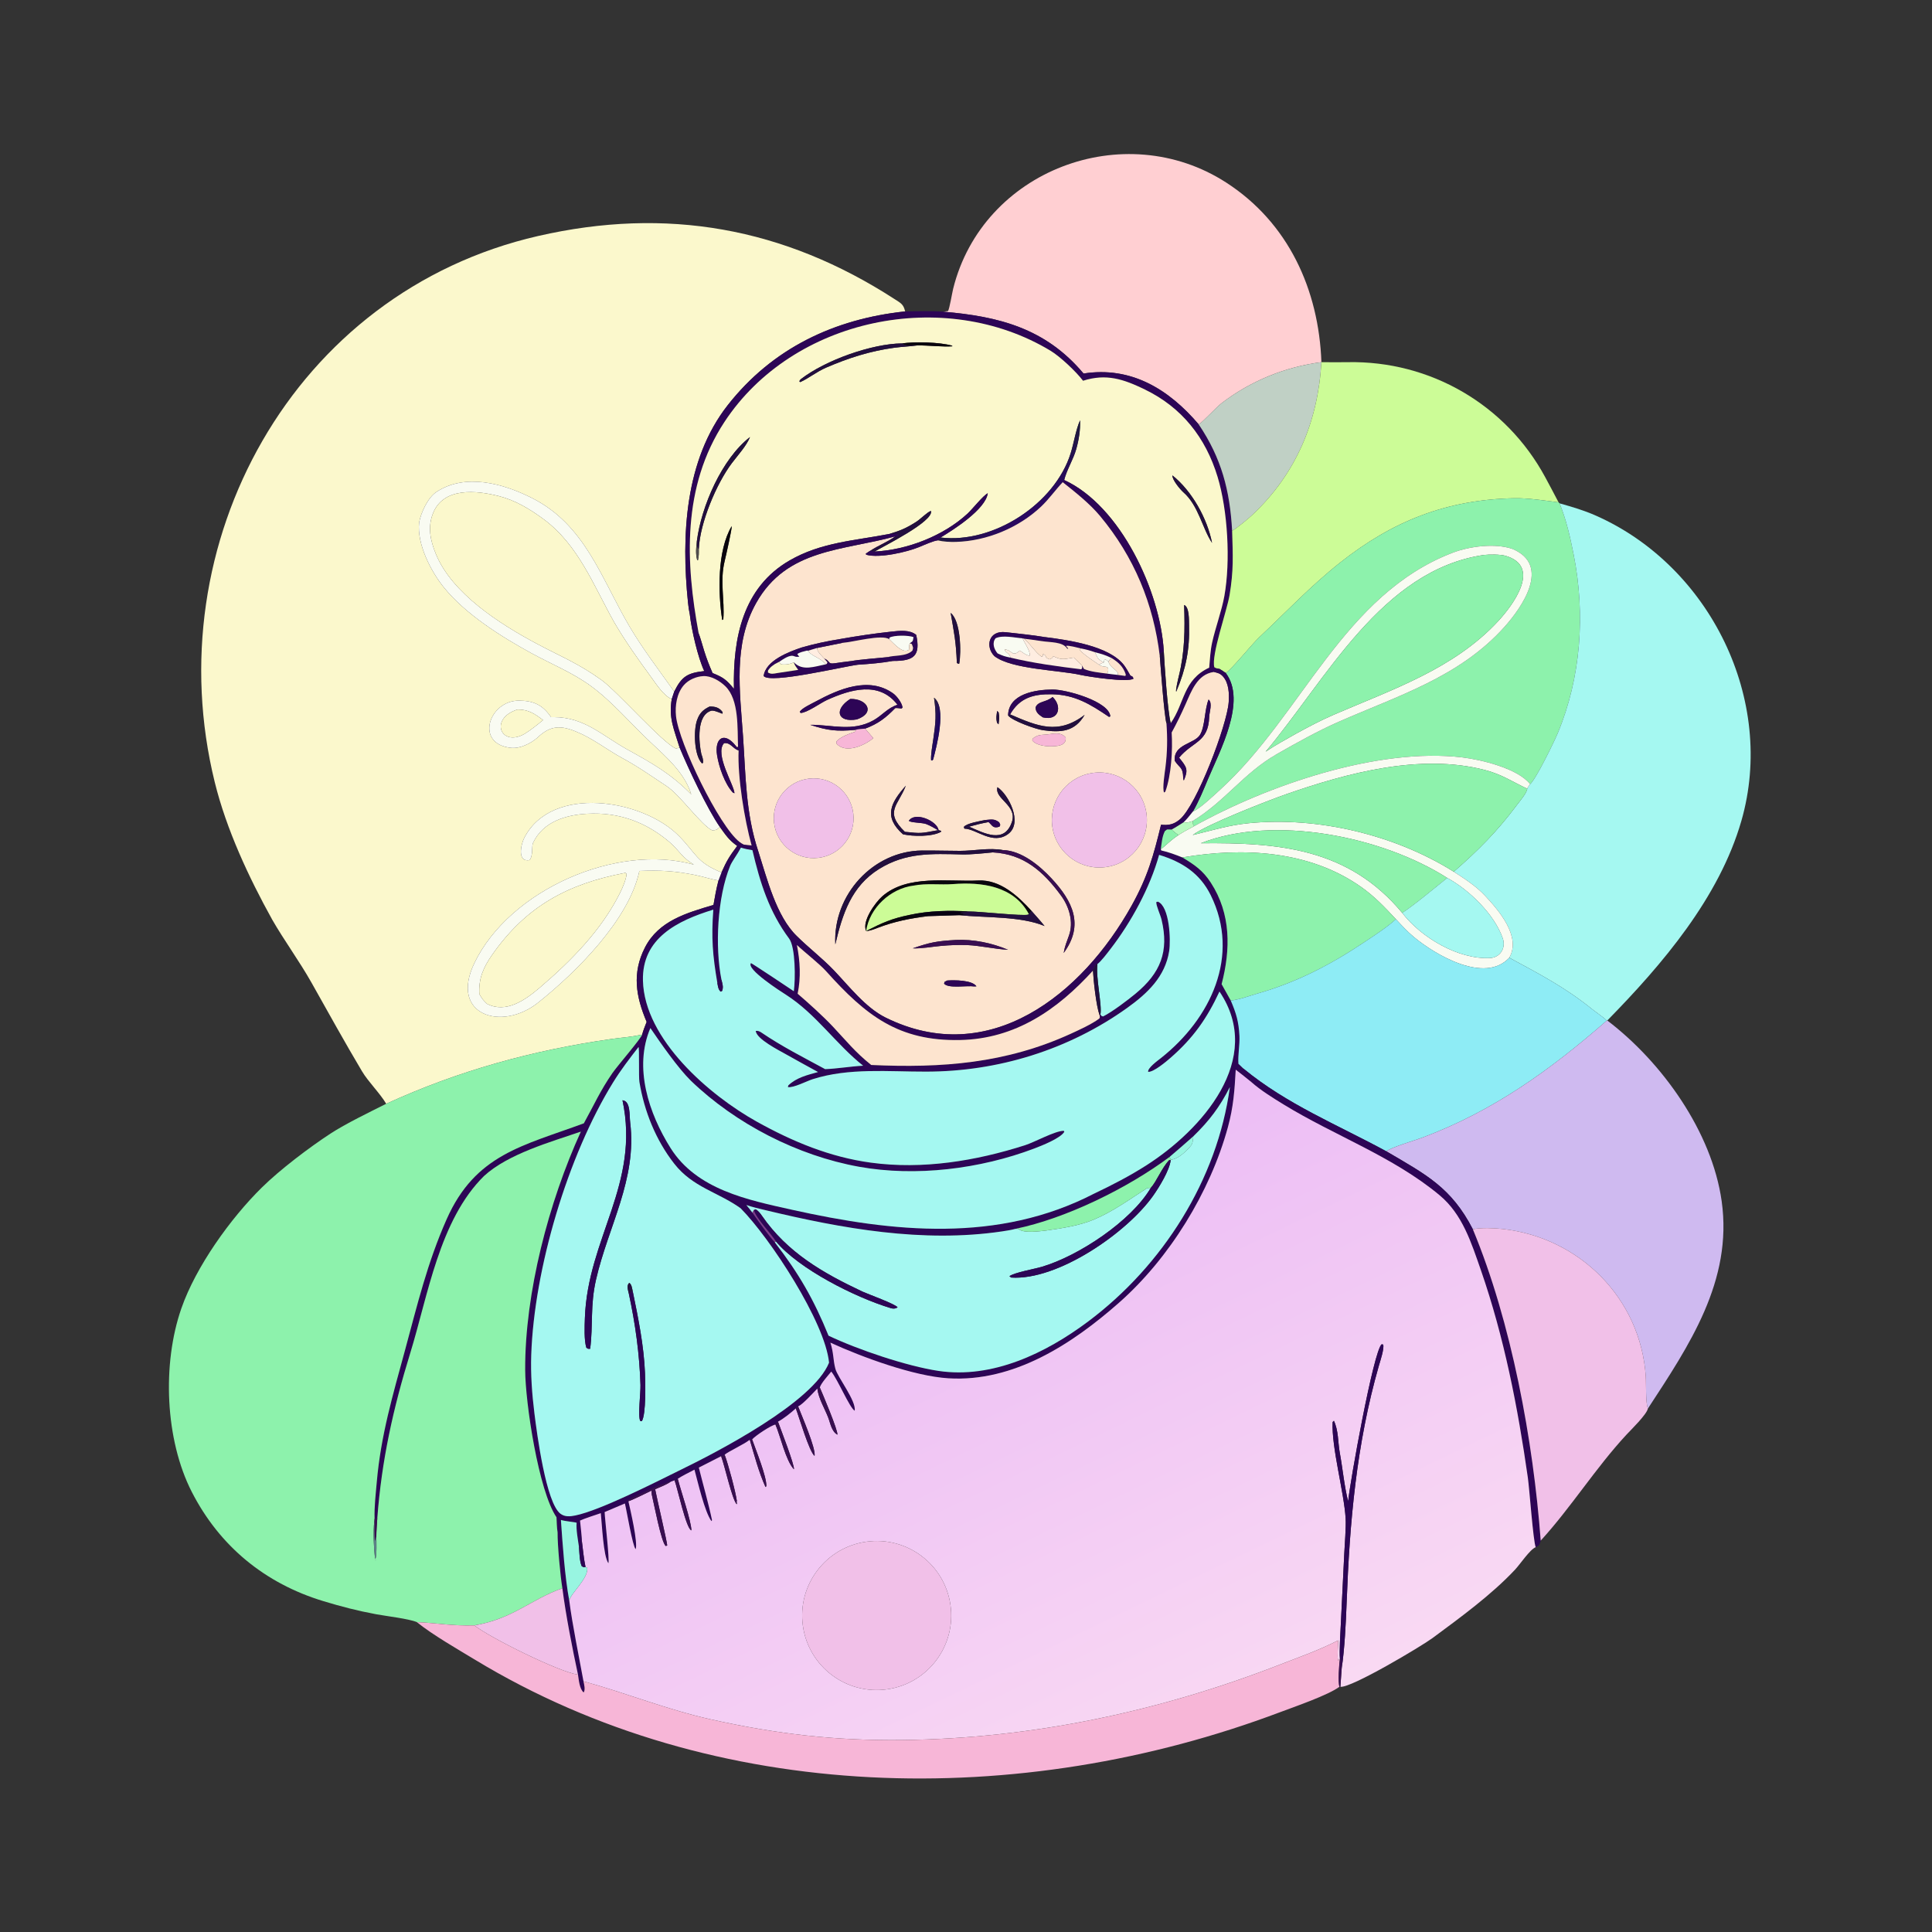 <svg width="1024" height="1024" viewBox="0 0 1024 1024" fill="none" xmlns="http://www.w3.org/2000/svg">
<rect x="0" y="0" width="1024" height="1024" fill="#333333" stroke="none"/>
<path d="M499.871 165.207L502.481 164.846C503.305 163.469 504.6 155.452 505.189 153.074C520.742 90.27 595.842 61.867 649.898 96.752C682.867 118.029 698.974 153.509 700.376 191.95C681.284 194.433 663.016 201.827 647.634 213.572C644.295 216.122 638.064 223.198 635.348 224.952C619.405 206.205 599.401 194.05 574.295 197.977L574.083 197.722C554.146 174.131 529.618 167.685 499.871 165.207Z" fill="#FFCFD2"/>
<path d="M479.731 165.057C442.179 169.042 409.401 184.56 385.732 214.719C362.963 243.73 361.035 283.97 364.648 319.308C364.854 321.319 365.193 323.823 365.62 325.766C366.503 333.73 369.891 348.553 373.268 355.682C364.531 356.677 361.406 358.356 357.355 366.546C349.306 355.235 340.552 343.8 333.533 331.853C318.589 306.415 310.149 278.087 281.748 263.85C266.819 256.366 246.673 250.588 231.311 260.738C226.792 263.724 223.104 271.622 222.15 276.941C220.894 288.235 228.332 302.766 235.24 311.321C246.805 325.643 265.944 337.647 282.027 346.402C292.315 352.003 303.562 356.576 313.108 363.544C324.451 371.824 334.313 383.547 344.597 393.196C353.094 401.169 362.881 409.661 366.379 421.022C355.209 409.822 345.998 404.742 332.241 397.109C319.266 389.909 309.719 380.129 293.623 380.1L292.069 380.108L291.665 379.535C287.322 373.484 282.622 371.407 275.129 371.348C259.18 371.221 251.449 394.316 270.816 396.373C275.651 396.886 281.288 394.086 284.887 390.941C291.609 384.497 297.199 384.305 305.555 387.855C314.187 391.337 321.83 397.476 329.914 401.845C338.38 406.421 345.555 411.549 353.375 416.707C360.536 421.429 371.496 437.203 377.468 440.113C379.387 440.092 380.131 439.701 381.543 438.301C384.759 442.721 386.235 445.167 390.733 448.361C386.594 453.908 385.205 456.128 382.405 462.413C368.922 456.942 369.201 452.516 359.691 442.923C340.662 423.727 292.367 415.649 277.839 444.148C276.111 447.538 273.996 457.031 280.625 455.885C282.698 453.584 281.678 448.579 282.505 446.798C287.821 435.353 300.168 431.891 311.306 431.296C327.99 430.403 342.322 435.67 354.843 446.309C359.928 450.63 361.302 454.401 367.757 458.285C326.94 446.796 270.194 471.578 251.459 510.385C238.09 538.076 265.921 546.818 285.179 531.43C305.565 515.169 333.443 487.387 338.885 461.62C349.736 461.189 357.239 461.563 368.028 463.682C371.76 464.415 377.671 466.189 380.801 466.689C379.624 471.27 378.952 475.006 378.155 479.633C363.961 483.856 349.118 487.999 341.854 502.163C334.872 515.777 337.053 528.217 342.733 541.63C341.843 543.92 340.987 545.972 340.344 548.351L339.589 548.514C334.385 549.613 329.014 549.977 323.738 550.734C282.21 556.696 242.981 567.475 204.7 585.025C201.368 579.387 195.198 573.398 191.878 567.819C182.676 552.354 173.881 536.427 165.058 520.748C158.804 509.634 150.49 498.266 144.294 487.459C131.83 465.018 119.993 439.602 113.842 414.655C82.617 288.017 155.443 154.83 285.174 125.094C353.167 109.509 415.481 120.5 474.313 158.636C477.391 160.63 478.901 161.261 479.731 165.057Z" fill="#FBF8CC"/>
<path d="M365.622 325.767C365.195 323.824 364.856 321.32 364.65 319.309C361.037 283.971 362.965 243.731 385.734 214.72C409.403 184.561 442.181 169.043 479.733 165.058C486.098 164.922 493.524 164.7 499.872 165.205C529.619 167.683 554.147 174.129 574.084 197.72L574.296 197.975C599.402 194.048 619.406 206.203 635.349 224.95C647.396 242.796 651.867 259.933 653.053 281.314C653.449 294.579 653.891 302.223 651.685 315.446C650.312 323.676 641.869 347.328 643.611 353.65C644.819 354.31 644.814 354.24 646.199 354.437C644.955 355.41 644.713 355.87 643.283 356.169C634.557 357.405 631.47 366.325 628.305 373.413C625.976 378.626 623.757 383.254 621.004 388.251C621.612 397.335 620.808 410.991 617.643 419.581L617 420.063C615.924 418.254 617.394 409.207 617.706 406.726C618.703 398.793 618.836 391.395 618.238 383.376L618.567 382.914L619.147 383.433L620.51 383.275C627.929 372.732 626.979 360.359 640.897 353.879C641.325 349.336 641.487 344.961 642.473 340.5C644.201 332.683 647.561 323.643 648.952 315.864C652.26 297.353 650.733 270.507 645.359 252.782C639.024 231.89 626.406 215.956 606.801 206.444C595.488 200.956 586.387 197.871 574.035 201.81C570.367 196.973 561.918 188.987 556.788 185.893C500.567 151.979 420.264 168.425 383.96 223.664C361.417 257.964 363.361 298.264 370.327 335.766C367.914 333.088 367.824 326.184 366.505 322.428L365.622 325.767Z" fill="#2D0556"/>
<path d="M564.045 254.421C565.397 248.993 568.876 243.554 570.423 238.061C571.858 232.966 572.627 228.05 572.462 222.74C570.17 227.918 569.239 234.585 567.479 240.238C559.154 266.976 526.589 288.299 498.521 284.891C505.385 280.777 522.425 269.933 523.537 261.43C521.048 262.677 515.378 269.857 512.808 272.236C500.118 283.984 480.704 291.526 463.59 292.312C467.635 289.85 495.051 276.335 493.427 270.803C491.546 271.345 487.963 275.082 485.688 276.535C480.378 279.929 477.306 281.21 471.331 283.014C453.002 286.548 435.206 287.405 418.523 297.036C393.64 311.401 388.407 338.289 389.004 365.089C385.098 360.403 383.567 359.091 377.688 356.745C375.849 352.554 374.551 349.2 373.186 344.852C372.686 343.258 370.826 336.726 370.326 335.764C363.36 298.262 361.416 257.962 383.959 223.662C420.263 168.423 500.566 151.977 556.787 185.891C561.917 188.985 570.366 196.971 574.034 201.808C586.386 197.869 595.487 200.954 606.8 206.442C626.405 215.954 639.023 231.888 645.358 252.78C650.732 270.505 652.259 297.351 648.951 315.862C647.56 323.641 644.2 332.681 642.472 340.498C641.486 344.959 641.324 349.334 640.896 353.877C626.978 360.357 627.928 372.73 620.509 383.273C618.796 376.814 617.21 352.044 616.834 345.157C615.033 313.641 593.979 268.116 564.045 254.421ZM478.076 182.006C462.228 182.162 437.559 190.809 424.421 200.996C424.111 201.236 423.862 201.712 423.656 202.067L424.112 202.541C428.43 200.621 432.983 196.944 437.791 194.874C449.689 189.751 461.151 186.045 474.071 184.304C478.083 183.764 482.588 183.598 486.259 183.068C491.697 182.998 500.251 183.967 504.826 183.531L504.525 183.173C497.881 181.317 484.872 181.014 478.076 182.006ZM369.351 286.81C368.924 290.412 368.611 293.321 369.508 296.85L369.928 296.966C370.462 294.374 370.403 293.609 370.389 290.907C370.976 277.227 379.679 256.396 387.886 245.491C390.974 241.388 395.711 236.242 397.517 231.637C382.655 243.149 371.726 268.228 369.351 286.81ZM621.415 251.973C621.228 254.291 625.539 259.432 627.187 260.88C635.315 268.022 637.118 279.773 642.411 287.745C639.86 274.747 631.762 260.239 621.415 251.973ZM387.817 278.855C380.115 291.772 380.55 314.213 382.792 328.611L383.372 328.256C384.186 318.008 381.423 308.143 384.107 297.277C384.751 294.67 388.047 280.07 387.817 278.855ZM627.615 320.654C628.067 333.781 627.983 345.507 624.792 358.394C624.53 359.451 622.98 365.984 623.4 366.622L623.55 366.294C628.519 354.544 630.599 344.289 630.222 331.481C630.143 328.8 630.443 321.747 627.615 320.654Z" fill="#FBF8CC"/>
<path d="M478.076 182.009C484.872 181.017 497.881 181.32 504.525 183.176L504.826 183.534C500.251 183.97 491.697 183.001 486.259 183.071C483.051 182.712 480.819 183.915 478.076 182.009Z" fill="#0A060D"/>
<path d="M486.259 183.07C482.588 183.6 478.083 183.766 474.071 184.306C461.151 186.047 449.689 189.753 437.791 194.876C432.983 196.946 428.43 200.623 424.112 202.543L423.656 202.069C423.862 201.714 424.111 201.238 424.421 200.998C437.559 190.811 462.228 182.164 478.076 182.008C480.819 183.914 483.051 182.711 486.259 183.07Z" fill="#230F3E"/>
<path d="M635.348 224.951C638.064 223.197 644.295 216.121 647.634 213.571C663.016 201.826 681.284 194.432 700.376 191.949C698.551 223.324 687.01 251.098 663.689 272.993C661.84 274.729 655.186 280.287 653.052 281.315C651.866 259.934 647.395 242.797 635.348 224.951Z" fill="#C0D0C5"/>
<path d="M700.377 191.948C705 192.004 709.746 192.043 714.358 191.955C758.056 191.117 798.224 214.474 819.002 252.925C821.393 257.351 823.745 261.776 826.067 266.247C818.839 265.322 809.778 263.924 802.588 264.07C766.878 264.793 738.152 276.104 710.3 298.183C694.387 310.798 682.134 323.953 667.467 337.734C663.335 341.617 652.35 355.323 649.662 356.678C648.616 355.881 647.33 355.141 646.199 354.437C644.814 354.24 644.819 354.31 643.611 353.65C641.869 347.328 650.312 323.676 651.685 315.446C653.891 302.223 653.449 294.579 653.053 281.314C655.187 280.286 661.841 274.728 663.69 272.992C687.011 251.097 698.552 223.323 700.377 191.948Z" fill="#CCFC97"/>
<path d="M572.462 222.742C572.627 228.052 571.858 232.968 570.423 238.063C568.876 243.556 565.397 248.995 564.045 254.423L563.258 255.578C559.319 259.738 555.981 264.563 551.772 268.535C539.851 279.782 523.048 286.742 506.662 287.222C503.621 287.312 499.947 287.127 497.025 286.405L498.521 284.893C526.589 288.301 559.154 266.978 567.479 240.24C569.239 234.587 570.17 227.92 572.462 222.742Z" fill="url(#paint0_linear_2243_34391)"/>
<path d="M369.352 286.814C371.727 268.232 382.656 243.153 397.518 231.641C395.712 236.246 390.975 241.392 387.887 245.495C379.68 256.4 370.977 277.231 370.39 290.911L370.045 290.847C369.184 289.859 369.449 288.488 369.352 286.814Z" fill="#230F3E"/>
<path d="M642.41 287.749C637.117 279.777 635.314 268.026 627.186 260.884C625.538 259.436 621.227 254.295 621.414 251.977C631.761 260.243 639.859 274.751 642.41 287.749Z" fill="#230F3E"/>
<path d="M564.045 254.422C593.979 268.117 615.033 313.642 616.834 345.158C614.869 346.638 615.117 345.978 614.727 347.871C611.419 320.118 601.104 295.12 582.999 273.428C577.565 266.918 569.932 260.861 563.258 255.577L564.045 254.422Z" fill="#2D0556"/>
<path d="M366.381 421.021C362.883 409.66 353.095 401.168 344.598 393.195C334.314 383.546 324.453 371.823 313.11 363.543C303.564 356.575 292.317 352.002 282.029 346.401C265.946 337.646 246.806 325.642 235.241 311.32C228.333 302.765 220.896 288.234 222.152 276.94C223.106 271.621 226.793 263.723 231.312 260.737C246.674 250.587 266.82 256.365 281.749 263.849C310.15 278.086 318.59 306.414 333.534 331.852C340.553 343.799 349.307 355.234 357.356 366.545L356.035 370.525C351.766 368.833 347.751 362.491 345.059 358.81C338.173 349.393 331.368 339.82 325.491 329.733C314.642 310.418 306.614 288.902 288.206 275.236C280.885 269.8 273.048 265.112 264.326 262.91C252.521 259.929 235.217 258.112 229.588 271.842C226.555 279.24 228.068 286.358 230.971 293.501C239.513 314.599 265.124 330.868 284.588 341.225C297.317 347.999 306.783 351.726 318.865 360.475C327.365 366.63 351.131 393.774 358.223 396.717C359.194 396.522 359.279 396.552 360.188 396.184C364.8 407.324 374.976 428.902 381.545 438.3C380.133 439.7 379.388 440.091 377.469 440.112C371.497 437.202 360.538 421.428 353.377 416.706C345.557 411.548 338.382 406.42 329.916 401.844C321.832 397.475 314.188 391.336 305.556 387.854C297.2 384.304 291.611 384.496 284.889 390.94C281.29 394.085 275.652 396.885 270.817 396.372C251.45 394.315 259.182 371.22 275.131 371.347C282.624 371.406 287.323 373.483 291.666 379.534L292.071 380.107L293.624 380.099C309.72 380.128 319.267 389.908 332.243 397.108C346 404.741 355.211 409.821 366.381 421.021ZM274.319 376.048C259.089 380.859 265.448 396.198 278.053 388.958C281.863 386.538 284.305 384.524 287.831 381.645C283.384 378.294 280.127 376.041 274.319 376.048Z" fill="#F9FBF2"/>
<path d="M497.025 286.405C499.947 287.127 503.621 287.312 506.662 287.222C523.048 286.742 539.851 279.782 551.772 268.535C555.981 264.563 559.319 259.738 563.258 255.578C569.932 260.862 577.565 266.919 582.999 273.429C601.104 295.121 611.419 320.119 614.727 347.872C615.178 353.604 617.028 378.937 618.237 383.376C618.835 391.395 618.702 398.793 617.705 406.726C617.393 409.207 615.923 418.254 616.999 420.063L617.642 419.581C620.807 410.991 621.611 397.335 621.003 388.251C623.756 383.254 625.975 378.626 628.304 373.413C631.469 366.325 634.556 357.405 643.282 356.169C645.297 356.539 646.759 356.927 648.17 358.491C651.357 362.023 651.567 367.753 651.226 372.267C650.316 384.327 634.266 426.875 625.285 434.348C622.094 437.003 619.42 437.515 615.377 437.117C611.423 453.347 608.342 464.653 599.763 480.042C573.618 526.948 524.413 566.561 469.38 539.335C458.667 534.036 449.961 522.634 441.859 514.172C435.893 507.941 428.515 502.277 422.351 496.156C411.372 485.573 406.521 465.564 401.92 451.259C395.166 430.951 395.266 411.07 393.811 390.117C392.168 366.462 388.489 341.533 400.769 319.621C416.989 290.679 446.893 291.926 474.417 284.311C471.14 286.951 465.372 289.179 461.44 291.815C460.819 292.09 459.491 293.056 458.862 293.482L459.135 294.027C466.069 295.981 480.668 292.646 487.315 289.887C489.87 288.826 494.716 286.643 497.025 286.405ZM485.617 336.5C482.071 333.639 476.79 334.312 472.334 334.792C463.299 335.766 454.034 337.156 445.074 338.738C438.347 339.809 431.662 341.259 425.107 343.123C418.278 345.384 405.793 350.067 404.752 358.297C408.074 362.654 447.313 353.178 454.712 352.316C461.119 351.899 466.966 351.422 473.289 350.31C484.683 350.397 487.919 347.376 485.617 336.5ZM553.735 337.663C546.702 336.499 540.075 335.909 533.076 335.081C523.893 333.995 522.144 342.782 527.038 347.744C535.974 354.75 561.164 355.126 572.716 357.729C577.039 358.703 597.614 361.788 600.752 359.731C600.235 358.301 600.647 358.945 599.103 358.024C598.263 356.479 596.731 353.817 595.705 352.496C587.749 342.253 566.225 339.253 553.735 337.663ZM535.377 378.638C540.454 369.787 547.834 367.817 557.425 367.975C569.727 368.178 577.941 373.295 587.807 379.971L588.492 379.692C587.89 371.718 564.954 365.395 557.84 365.458C548.813 365.539 534.5 367.706 534.308 379.193C536.296 381.962 548.936 386.48 552.733 387.01C562.323 388.349 569.644 387.912 574.887 378.89C560.761 389.65 549.933 384.901 535.377 378.638ZM458.534 386.19C465.402 383.634 469.462 380.495 474.465 375.35C474.704 375.104 477.341 375.467 477.803 375.543L478.369 375.056C478.108 372.556 475.332 368.903 473.323 367.477C460.427 358.326 444.486 365.249 432.244 371.855C429.896 373.123 425.249 375.233 423.903 377.206L424.327 377.886C427.772 377.822 434.907 372.542 438.439 370.956C450.698 365.451 465.967 360.794 475.692 373.547C470.444 375.177 467.671 379.158 462.881 381.819C451.709 388.027 440.791 384.045 429.416 384.166C438.775 387.276 443.621 387.734 453.399 386.851L453.599 387.19L453.253 387.837C450.239 388.875 445.138 390.614 443.233 393.129L443.45 394.207C448.25 399.625 458.35 395.094 462.871 391.233L458.534 386.19ZM522.128 434.631C519.468 435.197 512.261 436.345 510.855 438.29L511.147 439.193C517.524 439.305 526.217 448.19 534.441 441.961C542.23 436.062 534.56 421.105 528.666 417.233C526.899 423.423 539.375 426.775 536.308 435.712C532.317 447.336 521.84 441.719 513.661 438.142C517.411 437.104 520.145 436.418 523.96 435.715C525.974 437.458 526.229 439.322 529.751 438.151L530.167 437.181L529.602 435.858C526.994 433.845 525.424 434.373 522.128 434.631ZM497.17 440.018C487.931 441.713 488.537 441.812 479.604 440.889C468.52 430.12 476.028 427.064 480.092 416.455C472.146 425.395 468.061 432.883 478.611 442.202C484.046 443.381 493.927 443.562 498.724 440.902L498.837 440.375L497.501 440.004C496.608 435.032 484.978 429.993 481.7 435.036C482.78 436.128 488.801 435.94 490.949 436.783C493.287 437.701 495.04 438.784 497.17 440.018ZM531.623 450.556C524.268 449.205 516.302 450.972 508.877 450.971C502.1 450.97 495.481 450.737 488.689 450.792C462.885 451.004 441.418 474.199 442.729 500.55C446.455 484.638 451.21 469.708 465.956 460.572C480.222 451.733 493.976 452.486 509.956 452.874C514.505 452.985 521.422 452.257 526.147 451.784C542.578 452.64 552.92 461.791 562.401 474.713C566.723 480.602 569.11 488.704 566.598 495.779C565.421 499.093 564.352 501.55 563.78 505.088C574.739 490.232 568.534 477.699 557.456 465.724C551.115 458.869 541.475 450.839 531.623 450.556ZM546.681 482.747C539.543 474.871 530.073 466.133 518.499 466.682C502.106 467.46 481.02 463.415 467.687 475.012C463.946 478.265 456.699 488.321 459.07 493.456C460.911 493.432 463.183 492.546 464.945 491.867C473.969 488.388 482.459 486.722 492.013 485.568L508.452 485.061C522.554 486.504 541.025 485.533 553.648 490.823C551.548 488.179 548.93 485.319 546.681 482.747ZM503.867 324.853C505.713 335.556 506.711 339.961 507.161 351.386C508.095 351.87 507.663 351.83 508.408 351.759C509.549 345.567 509.194 329.032 503.867 324.853ZM557.893 369.415C554.512 372.334 550.166 371.506 548.871 374.955C548.933 377.614 550.679 378.841 552.728 380.215C561.328 382.269 563.102 374.312 557.893 369.415ZM495.05 369.809C496.338 378.634 495.981 382.767 494.672 391.722C494.279 394.408 493.183 400.72 493.518 403.014L494.113 403.069L494.581 402.565C496.436 395.554 501.923 375.046 495.05 369.809ZM450.65 370.461C441.87 376.056 443.805 383.138 454.157 381.304C464.34 377.722 459.444 370.194 450.65 370.461ZM640.573 370.764C638.425 375.965 638.754 384.99 636.037 389.468C633.058 394.378 621.809 394.325 622.653 403.246C625.338 407.282 627.003 406.511 627.121 412.194C627.137 412.949 627.19 412.954 627.445 413.691C630.016 407.752 628.886 406.521 624.948 401.576C632.167 392.853 640.475 393.576 640.903 379.93C640.985 377.301 642.791 372.615 640.573 370.764ZM528.507 376.797C528.163 379.375 527.847 380.461 528.421 383.019L529.247 383.899C529.573 381.207 529.824 380.299 529.296 377.599L528.507 376.797ZM554.918 389.293C551.521 389.573 550.097 389.383 547.495 391.37L547.107 392.349C548.712 394.781 553.595 395.542 556.377 395.563C559.568 395.545 565.338 395.585 564.84 390.946C562.273 387.782 558.572 388.868 554.918 389.293ZM577.81 409.909C564.26 412.587 555.394 425.678 557.936 439.254C560.479 452.83 573.481 461.826 587.082 459.42C600.876 456.979 610.029 443.751 607.45 429.982C604.871 416.212 591.553 407.193 577.81 409.909ZM428.792 412.685C417.19 414.051 408.896 424.569 410.271 436.17C411.647 447.771 422.171 456.057 433.771 454.673C445.358 453.289 453.633 442.779 452.259 431.191C450.885 419.603 440.382 411.32 428.792 412.685ZM506.508 498.206C496.649 498.787 493.144 499.401 483.761 502.636C488.022 502.868 494.13 501.778 498.543 501.373C503.717 500.898 507.437 500.783 512.649 500.902C520.09 501.272 527.339 503.053 534.314 503.411C525.668 499.771 515.913 497.74 506.508 498.206ZM502.063 519.687L500.647 520.403L500.387 521.361C502.741 524.102 512.401 522.241 516.384 522.837L517.538 522.781C515.222 519.384 505.795 519.443 502.063 519.687Z" fill="#FDE4CF"/>
<path d="M498.52 284.895L497.024 286.407C494.715 286.645 489.869 288.828 487.314 289.889C480.667 292.648 466.068 295.983 459.134 294.029L458.861 293.484C459.49 293.058 460.818 292.092 461.439 291.817C461.976 291.959 463.098 292.314 463.589 292.316C480.703 291.53 500.117 283.988 512.807 272.24C515.377 269.861 521.047 262.681 523.536 261.434C522.424 269.937 505.384 280.781 498.52 284.895Z" fill="#2D0556"/>
<path d="M360.188 396.188C359.279 396.556 359.194 396.526 358.223 396.721C351.131 393.778 327.365 366.634 318.865 360.479C306.783 351.73 297.316 348.003 284.587 341.229C265.123 330.872 239.512 314.603 230.97 293.505C228.067 286.362 226.555 279.244 229.588 271.846C235.217 258.116 252.52 259.933 264.325 262.914C273.047 265.116 280.885 269.804 288.206 275.24C306.614 288.906 314.642 310.422 325.491 329.737C331.368 339.824 338.172 349.397 345.058 358.814C347.75 362.495 351.765 368.837 356.034 370.529C354.315 380.79 357.307 386.603 360.188 396.188Z" fill="#FBF8CC"/>
<path d="M649.66 356.677C652.348 355.322 663.333 341.616 667.465 337.733C682.132 323.952 694.385 310.797 710.298 298.182C738.15 276.103 766.876 264.792 802.586 264.069C809.776 263.923 818.837 265.321 826.065 266.246L826.605 266.778C830.212 275.631 832.264 284.808 834.103 294.132C840.307 325.595 837.995 358.942 825.608 388.664C823.777 393.057 814.114 412.972 810.996 415.622C804.523 407.272 785.085 402.649 775.146 401.449C730.322 396.037 671.693 416.28 632.931 437.876C632.094 436.828 632.257 436.564 632.148 435.166C649.596 424.453 659.174 409.747 676.668 399.736C687.114 393.758 698.512 387.406 709.532 382.558C741.059 368.694 773.707 358.783 797.491 332.173C806.3 322.316 822.515 299.673 801.574 290.923C792.322 287.776 778.874 289.551 770.073 292.91C711.93 315.097 690.198 378.848 646.906 418.354C643.721 421.26 635.909 428.744 632.27 430.123C635.306 424.873 637.917 418.556 640.262 412.925C646.344 398.319 660.992 371.642 649.66 356.677Z" fill="#8DF2AC"/>
<path d="M826.606 266.777C833.464 268.733 839.408 270.431 846.01 273.363C906.382 300.177 941.364 371.085 922.984 435.011C911.281 475.716 881.112 511.118 851.901 540.883L851.602 540.944C850.288 539.457 845.768 536.404 843.9 534.896C829.488 523.264 815.987 516.279 799.953 507.616C806.413 496.358 794.316 482.406 786.933 474.567C782.278 469.623 776.23 465.704 770.531 462.032C783.454 450.781 793.513 440.674 803.821 426.883C805.367 424.815 809.287 420.277 809.47 418.036C809.757 417.065 810.357 416.476 810.997 415.621C814.115 412.971 823.778 393.056 825.609 388.663C837.996 358.941 840.308 325.594 834.104 294.131C832.265 284.807 830.213 275.63 826.606 266.777Z" fill="#A5F8F1"/>
<path d="M471.33 283.016C477.305 281.212 480.377 279.931 485.687 276.537C487.962 275.084 491.545 271.347 493.426 270.805C495.05 276.337 467.634 289.852 463.589 292.314C463.098 292.312 461.976 291.957 461.439 291.815C465.371 289.179 471.139 286.951 474.416 284.311C475.464 284.232 475.471 284.124 476.494 283.756L475.974 283.862L476.182 283.318C474.983 282.814 472.846 283.097 471.33 283.016Z" fill="#230F3E"/>
<path d="M382.791 328.611C380.549 314.213 380.114 291.772 387.816 278.855C388.046 280.07 384.75 294.67 384.106 297.277C381.422 308.143 384.185 318.008 383.371 328.256L382.791 328.611Z" fill="#0A060D"/>
<path d="M389.004 365.091C388.407 338.291 393.64 311.403 418.523 297.038C435.206 287.407 453.002 286.55 471.331 283.016C472.847 283.097 474.984 282.814 476.183 283.318L475.975 283.862L476.495 283.756C475.472 284.124 475.465 284.232 474.417 284.311C446.893 291.926 416.989 290.679 400.769 319.621C388.489 341.533 392.168 366.462 393.811 390.117C395.266 411.07 395.166 430.951 401.92 451.259C406.521 465.564 411.372 485.573 422.351 496.156C428.515 502.277 435.893 507.941 441.859 514.172C449.961 522.634 458.667 534.036 469.38 539.335C524.413 566.561 573.618 526.948 599.763 480.042C608.342 464.653 611.423 453.347 615.377 437.117C619.42 437.515 622.094 437.003 625.285 434.348C634.266 426.875 650.316 384.327 651.226 372.267C651.567 367.753 651.357 362.023 648.17 358.491C646.759 356.927 645.297 356.539 643.282 356.169C644.712 355.87 644.954 355.41 646.198 354.437C647.329 355.141 648.615 355.881 649.661 356.678C660.993 371.643 646.345 398.32 640.263 412.926C637.918 418.557 635.307 424.874 632.271 430.124C630.606 432.197 629.27 433.955 627.353 435.819C625.359 437.075 622.996 438.614 620.941 439.696C618.451 439.659 618.931 439.27 617.418 440.495C615.937 443.348 615.716 446.846 615.239 450.078L615.511 450.753C619.174 451.569 623.187 453.031 626.667 454.459C633.138 458.347 637.542 461.351 641.736 467.798C652.516 484.37 652.279 503.17 647.478 521.626L652.331 530.306C655.207 537.089 656.527 541.388 656.925 549.015C657.17 553.719 656.046 559.187 656.387 563.827C656.386 563.817 658.727 566.069 659.048 566.382L658.264 566.237C657.43 566.077 657.134 566.013 656.356 565.773L656.042 566.255C658.412 568.775 663.209 571.03 663.308 573.576C660.634 571.44 657.681 568.972 654.962 566.955C654.345 577.999 653.755 586.658 650.797 597.48C641.397 631.875 619.759 666.989 593.028 690.526C568.072 712.5 537.229 732.619 502.708 730.528C484.4 729.42 456.996 719.367 440.116 711.627C441.932 717.195 441.492 720.65 442.762 725.479C443.949 729.992 453.979 742.635 452.981 747.722C450.187 745.945 444.221 731.524 440.596 726.967C438.932 728.998 435.101 733.228 434.519 735.414L433.205 735.962C431.075 738.183 425.462 744.356 423.032 745.454C422.134 745.977 422.26 745.719 421.791 746.49C419.371 748.679 415.235 752.029 412.347 753.515L411.004 755.053C408.75 755.38 400.505 760.856 398.641 762.921L397.4 763.109C393.984 765.743 385.784 769.453 384.08 771.035C383.042 771.65 383.295 771.69 382.213 771.826L370.396 777.857C372.584 786.699 375.574 797.012 377.389 805.729L377.068 806.219C373.43 801.195 369.945 785.739 368.081 778.955C365.818 780.14 361.123 782.455 359.231 783.801L358.507 784.72L357.533 784.622L355.574 785.329C352.963 785.39 335.367 793.45 332.858 795.185L333.062 795.684C334.096 800.196 338.216 817.861 336.896 821.103C335.243 819.349 332.21 800.878 331.21 796.872L320.471 801.426C320.579 805.095 323.191 827.176 322.447 828.543C319.756 824.768 319.057 807.755 318.439 802.005C315.952 802.866 309.523 804.911 307.428 805.935C307.613 808.166 308.505 815.246 308.4 816.75C307.856 818.994 308.303 818.627 306.867 819.905C306.339 816.232 305.265 810.54 305.631 807.091C304.515 806.681 300.047 806.409 297.293 805.615C298.182 818.417 299.356 835.67 301.72 848.362C303.383 861.264 306.891 878.096 309.259 891.13C309.603 892.83 310.366 895.558 309.346 897.036C307.142 895.156 306.797 890.495 306.35 887.614C303.315 873.469 299.876 855.949 298.07 841.802C296.985 835.431 295.455 818.647 295.528 812.166C295.127 809.78 295.077 806.65 294.955 804.182C285.464 790.31 278.418 743.505 278.347 726.087C278.181 685.241 290.887 636.974 307.863 599.781C292.072 605.216 269.34 611.549 256.548 623.306C232.857 646.654 226.837 686.719 217.437 717.166C208.31 746.73 202.276 774.101 199.979 804.633L198.526 804.984C198.34 798.569 199.137 791.981 199.687 785.621C201.837 760.754 208.204 739.409 214.666 715.619C221.234 691.441 226.478 669.348 236.715 646.246C251.991 611.773 277.183 607.32 309.449 595.378C314.848 585.659 318.078 578.162 324.622 568.712C327.319 564.818 339.664 550.607 340.345 548.352C340.988 545.973 341.844 543.921 342.734 541.631C337.054 528.218 334.873 515.778 341.855 502.164C349.119 488 363.962 483.857 378.156 479.634C378.953 475.007 379.625 471.271 380.802 466.69L382.406 462.414C385.206 456.129 386.595 453.909 390.734 448.362C386.236 445.168 384.76 442.722 381.544 438.302C374.975 428.904 364.8 407.326 360.188 396.186C357.307 386.601 354.315 380.788 356.034 370.527L357.356 366.547C361.407 358.357 364.532 356.678 373.269 355.683C369.892 348.554 366.504 333.731 365.621 325.767L366.504 322.428C367.823 326.184 367.913 333.088 370.326 335.766C370.826 336.728 372.686 343.26 373.186 344.854C374.551 349.202 375.849 352.556 377.688 356.747C383.567 359.093 385.098 360.405 389.004 365.091ZM391.172 395.895C390.782 386.158 391.837 370.869 384.407 363.685C381.511 360.884 376.887 358.13 372.751 358.353C369.024 358.554 364.944 360.286 362.472 363.129C358.693 367.475 357.729 373.977 358.298 379.531C359.749 393.665 381.152 437.953 392.005 446.278C392.723 446.829 393.445 447.247 394.251 447.654L398.367 448.13C394.62 434.506 390.858 411.891 391.474 397.81C391.535 396.636 391.55 397.062 391.172 395.895ZM398.797 450.611C396.321 450.216 395.071 449.97 392.677 449.253L392.346 449.907C391.013 452.507 387.985 456.51 386.998 458.922C380.202 475.527 378.868 501.657 382.391 519.296L380.218 521.047C377.706 506.273 376.967 497.135 378.073 482.127C359.001 487.976 340.203 497.279 340.773 519.739C341.566 550.959 376.098 580.542 401.005 594.436C420.207 605.147 439.994 613.295 461.57 616.229C489.032 619.964 517.175 615.347 543.321 606.98C548.367 605.376 559.293 599.299 563.87 599.346L564.079 599.927C561.986 603.36 552.166 607.222 548.144 608.745C519.548 619.575 485.458 623.831 455.283 618.397C422.822 612.551 390.002 595.737 366.218 572.842C359.346 566.113 350.204 552.972 344.719 544.887C335.764 565.804 343.911 590.205 355.41 608.483C369.292 630.551 396.368 635.982 419.738 641.187C473.512 653.163 529.113 658.909 579.874 632.657C589.386 628.146 598.724 623.322 607.597 617.652C636.691 599.061 670.56 561.424 646.343 525.54C639.695 539.849 632.383 550.238 620.401 560.675C618.21 562.584 611.413 568.33 608.533 568.1C608.236 566.016 613.519 562.226 615.394 560.742C641.622 539.973 657.614 506.625 641.694 474.435C635.997 462.917 626.583 456.82 614.354 453.094C609.558 470.412 599.545 488.757 588.645 502.896C587.007 505.021 583.644 509.511 581.647 510.973L581.02 511.002C580.352 512.11 580.055 512.959 579.217 513.959L579.297 514.446C560.541 535.047 538.265 550.657 508.763 551.239C476.215 551.882 458.923 538.216 438.013 514.933C434.236 510.728 426.791 505.014 422.379 500.873C424.079 509.382 424.55 518.135 422.769 526.693C428.492 531.589 436.235 538.582 441.373 544.042C448.853 551.993 453.066 557.478 461.758 564.463C499.167 566.182 533.164 563.651 567.664 547.856C571.977 545.882 578.511 542.894 582.454 539.998C583.183 539.463 582.886 538.638 582.757 537.921L583.238 537.675C584.012 538.707 583.52 538.374 584.667 538.737C589.557 536.3 597.661 530.132 601.851 526.671C615.09 515.735 619.708 504.337 615.643 487.404C615.014 484.786 612.719 480.007 612.864 478.088L613.736 477.909C619.896 480.487 620.602 498.201 619.687 504.068C617.566 517.668 608.14 526.54 597.451 534.192C566.412 556.414 528.933 567.985 490.813 567.983C470.866 568.039 450.001 565.855 430.754 571.984C427.511 573.016 420.583 576.675 417.611 576.182L417.802 575.307C422.119 571.128 427.964 569.759 433.592 568.2C427.994 565.116 422.17 561.982 416.63 558.823C413.018 556.763 400.879 550.695 400.574 546.412C401.663 546.208 402.67 546.661 403.591 547.288C414.331 554.6 425.912 560.47 437.347 566.663C443.485 566.465 450.794 565.206 457.485 564.845C443.107 553.466 432.491 537.369 416.56 527.219C413.834 525.483 395.308 513.623 398.036 510.471C398.512 510.555 418.794 524.002 420.747 525.368C421.62 519.082 421.664 502.066 418.261 497.489C407.739 483.336 402.891 468.096 398.797 450.611ZM632.491 602.262C628.279 605.997 624.122 609.607 619.831 613.251C597.729 629.71 565.133 645.773 538.118 651.338C535.967 651.923 533.293 652.339 531.061 652.669C489.151 658.865 446.418 651.197 405.668 641.4C402.185 640.562 398.947 639.823 395.574 638.685C396.676 639.956 397.758 641.396 398.803 642.727C401.774 647.032 407.225 654.669 410.701 658.514C423.358 674.906 431.29 688.622 439.142 707.931C454.538 715.289 480.589 724.083 497.368 726.604C525.977 730.903 554.36 717.181 576.782 700.384C616.209 670.849 645.207 625.372 651.869 576.151C646.435 586.752 641.106 593.861 632.491 602.262ZM338.43 554.946C333.669 561.05 329.027 567.105 324.951 573.702C300.932 612.582 283.12 672.421 281.566 718.097C281.212 728.482 281.971 738.799 283.252 749.102C284.543 759.49 289.383 796.716 297.103 802.346C299.482 804.081 302.189 803.789 304.932 803.234C317.983 800.592 347.002 785.823 359.845 779.496C380.482 769.466 430.979 743.261 439.413 722.248C437.373 700.805 408.284 656.325 392.512 640.37C380.39 631.743 367.159 629.307 357.366 616.783C347.601 604.294 341.493 589.082 338.904 573.45C338.458 570.757 338.933 555.653 338.43 554.946Z" fill="#2D0556"/>
<path d="M370.389 290.909C370.403 293.611 370.462 294.376 369.928 296.968L369.508 296.852C368.611 293.323 368.924 290.414 369.351 286.812C369.448 288.487 369.183 289.857 370.044 290.845L370.389 290.909Z" fill="#4F4D4B"/>
<path d="M632.271 430.122C635.91 428.743 643.722 421.259 646.907 418.353C690.199 378.847 711.931 315.096 770.074 292.909C778.875 289.55 792.324 287.775 801.576 290.922C822.517 299.672 806.301 322.315 797.492 332.172C773.708 358.782 741.061 368.693 709.534 382.557C698.514 387.405 687.115 393.757 676.669 399.735C659.175 409.746 649.597 424.452 632.149 435.165C629.849 435.929 629.697 436.059 627.354 435.817C629.271 433.953 630.606 432.195 632.271 430.122ZM786.328 294.164C732.127 302.251 702.847 360.378 670.784 398.423C676.596 394.516 680.864 392.395 686.727 388.968C693.39 385.313 699.988 381.811 706.962 378.799C737.741 365.504 770.493 354.604 793.969 329.312C801.909 320.757 817.344 300.137 797.832 294.553C795.098 293.779 789.217 293.816 786.328 294.164Z" fill="#F9FBF2"/>
<path d="M670.783 398.426C702.846 360.381 732.126 302.254 786.327 294.167C789.216 293.819 795.097 293.782 797.831 294.556C817.343 300.14 801.907 320.76 793.967 329.315C770.491 354.607 737.74 365.507 706.961 378.802C699.987 381.814 693.388 385.316 686.725 388.971C680.862 392.398 676.595 394.519 670.783 398.426Z" fill="#8DF2AC"/>
<path d="M623.55 366.296L623.4 366.624C622.98 365.986 624.53 359.453 624.792 358.396C627.983 345.509 628.067 333.783 627.615 320.656C630.443 321.749 630.143 328.802 630.222 331.483C630.599 344.291 628.519 354.546 623.55 366.296Z" fill="#230F3E"/>
<path d="M508.408 351.758C507.663 351.829 508.095 351.869 507.161 351.385C506.711 339.96 505.713 335.555 503.867 324.852C509.194 329.031 509.549 345.566 508.408 351.758Z" fill="#230F3E"/>
<path d="M445.074 338.736C454.034 337.154 463.299 335.764 472.334 334.79C476.79 334.31 482.071 333.637 485.617 336.498L484.18 337.687C481.494 336.643 473.928 336.605 471.484 337.934L471.297 338.78C467.394 336.092 452.19 340.333 446.365 340.753L445.074 338.736Z" fill="#2D0556"/>
<path d="M527.039 347.743C522.145 342.781 523.894 333.994 533.077 335.08C540.076 335.908 546.703 336.498 553.736 337.662C552.935 339.263 553.405 338.932 552.115 339.798C549.019 339.332 545.915 338.936 542.811 338.526L541.964 338.319C537.375 337.975 531.617 336.503 527.71 338.269C525.674 340.71 526.848 344.133 528.749 346.319C531.817 347.703 532.343 347.88 535.634 348.567C547.529 351.45 560.811 353.242 573.033 354.726C573.831 353.913 573.505 354.405 573.498 352.78L573.766 353.215C574.185 353.904 574.024 353.631 574.502 354.533C578.046 356.088 582.871 356.491 586.779 357.027C588.642 357.257 590.65 357.547 592.503 357.722L596.485 358.266C597.83 358.332 597.797 358.339 599.104 358.023C600.648 358.944 600.236 358.3 600.753 359.73C597.615 361.787 577.04 358.702 572.717 357.728C561.165 355.125 535.975 354.749 527.039 347.743Z" fill="#2D0556"/>
<path d="M485.617 336.5C487.919 347.376 484.683 350.397 473.289 350.31C471.866 349.92 471.053 350.108 469.635 349.606L469.566 349.033L471.71 348.854L470.665 348.285C473.402 347.197 480.441 348.12 483.638 344.765C484.144 342.907 483.982 343.479 483.273 341.323L482.164 340.957C484.104 339.727 483.75 339.835 484.18 337.689L485.617 336.5Z" fill="#2D0556"/>
<path d="M471.297 338.783L471.484 337.937C473.928 336.608 481.494 336.646 484.18 337.69C483.75 339.836 484.104 339.728 482.164 340.958C481.831 341.954 481.88 343.247 481.802 344.328C478.551 346.798 473.812 341.116 471.297 338.783Z" fill="#F9FBF2"/>
<path d="M528.747 346.32C526.846 344.134 525.672 340.711 527.708 338.27C531.615 336.504 537.373 337.976 541.962 338.32C543.216 341.106 546.271 345.292 545.743 347.516C544.028 347.467 542.111 345.898 540.588 344.818C538.635 346.15 539.017 346.342 537.05 346.388L536.481 346.011C534.828 344.928 534.381 344.462 532.517 344.132C532.887 346.273 534.857 345.768 535.632 348.568C532.341 347.881 531.815 347.704 528.747 346.32Z" fill="#F9FBF2"/>
<path d="M446.365 340.754C452.19 340.334 467.394 336.093 471.297 338.781C473.812 341.114 478.551 346.796 481.802 344.326C481.88 343.245 481.831 341.952 482.164 340.956L483.273 341.322C483.982 343.478 484.144 342.906 483.638 344.764C480.441 348.119 473.402 347.196 470.665 348.284C465.422 348.836 455.896 349.519 451.051 350.396C448.196 350.681 445.172 351.173 442.33 351.56C438.49 352.083 440.293 350.447 436.816 349.012C435.176 347.161 433.342 345.659 432.961 343.462L446.365 340.754Z" fill="#FDE4CF"/>
<path d="M553.734 337.664C566.224 339.254 587.748 342.254 595.704 352.497C596.73 353.818 598.262 356.48 599.102 358.025C597.795 358.341 597.828 358.334 596.483 358.268L596.682 357.507C595.376 353.347 592.715 350.947 589.057 348.723C585.583 347.071 584.042 346.654 580.351 345.707C577.351 344.671 576.043 344.325 572.927 343.694C571.159 343.302 566.362 341.936 564.993 342.344L566.221 343.772L565.666 343.864C563.446 340.036 556.652 340.557 552.113 339.8C553.403 338.934 552.933 339.265 553.734 337.664Z" fill="#2D0556"/>
<path d="M541.963 338.32L542.81 338.527C546.161 341.332 548.784 345.826 552.082 348.068L552.601 347.84L552.893 346.641C555.319 347.664 553.139 348.33 556.347 349.461C557.586 348.901 557.49 348.9 558.319 347.797L559.015 348.134C563.126 350.083 564.793 349.129 569.141 348.509C570.612 349.927 572.063 351.323 573.497 352.781C573.504 354.406 573.83 353.914 573.032 354.727C560.81 353.243 547.528 351.451 535.633 348.568C534.858 345.768 532.888 346.273 532.518 344.132C534.382 344.462 534.829 344.928 536.482 346.011L537.051 346.388C539.018 346.342 538.636 346.15 540.589 344.818C542.112 345.898 544.029 347.467 545.744 347.516C546.272 345.292 543.217 341.106 541.963 338.32Z" fill="#FFEDE1"/>
<path d="M542.811 338.527C545.915 338.937 549.019 339.333 552.115 339.799C556.654 340.556 563.448 340.035 565.668 343.863L566.223 343.771L564.995 342.343C566.364 341.935 571.161 343.301 572.929 343.693L572.344 344.487C574.574 347.245 579.584 350.227 582.517 352.349C584.869 353.879 585.767 352.751 587.247 353.956C587.488 355.249 587.501 355.842 586.779 357.028C582.871 356.492 578.046 356.089 574.502 354.534C574.024 353.632 574.185 353.905 573.766 353.216L573.498 352.781C572.064 351.323 570.613 349.927 569.142 348.509C564.794 349.129 563.127 350.083 559.016 348.134L558.32 347.797C557.491 348.9 557.587 348.901 556.348 349.461C553.14 348.33 555.32 347.664 552.894 346.641L552.602 347.84L552.083 348.068C548.785 345.826 546.162 341.332 542.811 338.527Z" fill="#FDE4CF"/>
<path d="M425.107 343.123C431.662 341.259 438.347 339.809 445.074 338.738L446.365 340.755L432.961 343.463L428.235 344.922L427.821 344.797C426.983 343.474 426.925 343.811 425.107 343.123Z" fill="#2D0556"/>
<path d="M454.712 352.314C447.313 353.176 408.074 362.652 404.752 358.295C405.793 350.065 418.278 345.382 425.107 343.121C426.925 343.809 426.983 343.472 427.821 344.795C426.316 345.207 423.613 345.719 422.583 346.709L423.654 348.097C422.487 348.164 421.961 348.24 420.892 347.796C418.531 346.818 415.064 349.451 413.002 350.763L410.739 351.942C408.798 353.314 408.45 353.448 407.09 355.321L407.016 356.414C408.627 357.424 409.877 357.103 411.973 356.73L423.054 355.045C422.165 353.768 421.036 352.467 420.768 350.996C425.269 355.88 431.796 353.228 437.714 352.097C438.491 351.706 438.157 352.017 438.548 351.011L436.816 349.011C440.293 350.446 438.49 352.082 442.33 351.559C445.172 351.172 448.196 350.68 451.051 350.395C453.451 351.148 453.353 350.704 454.712 352.314Z" fill="#2D0556"/>
<path d="M428.234 344.924L432.96 343.465C433.341 345.662 435.175 347.164 436.815 349.015L438.547 351.015C438.156 352.021 438.49 351.71 437.713 352.101C434.193 348.088 430.401 348.097 428.234 344.924Z" fill="#FFEDE1"/>
<path d="M582.517 352.347C579.584 350.225 574.574 347.243 572.344 344.485L572.929 343.691C576.045 344.322 577.353 344.668 580.353 345.704C581.987 349.15 581.828 349.404 585.056 351.08C583.736 351.62 583.66 351.551 582.517 352.347Z" fill="#FFEDE1"/>
<path d="M413.002 350.765C415.064 349.453 418.531 346.82 420.892 347.798C421.961 348.242 422.487 348.166 423.654 348.099L422.583 346.711C423.613 345.721 426.316 345.209 427.821 344.797L428.235 344.922C430.402 348.095 434.194 348.086 437.714 352.099C431.796 353.23 425.269 355.882 420.768 350.998C418.897 352.098 415.952 352.444 413.798 352.07L413.002 350.765Z" fill="#F9FBF2"/>
<path d="M580.352 345.707C584.043 346.654 585.584 347.071 589.058 348.723L587.458 350.538L585.946 349.531L585.299 349.786L585.055 351.083C581.827 349.407 581.986 349.153 580.352 345.707Z" fill="#F9FBF2"/>
<path d="M614.727 347.873C615.117 345.98 614.869 346.64 616.834 345.16C617.21 352.047 618.796 376.817 620.509 383.276L619.146 383.434L618.566 382.915L618.237 383.377C617.028 378.938 615.178 353.605 614.727 347.873Z" fill="#230F3E"/>
<path d="M451.051 350.397C455.896 349.52 465.422 348.837 470.665 348.285L471.71 348.854L469.566 349.033L469.635 349.606C471.053 350.108 471.866 349.92 473.289 350.31C466.966 351.422 461.119 351.899 454.712 352.316C453.353 350.706 453.451 351.15 451.051 350.397Z" fill="#2D0556"/>
<path d="M587.457 350.538L589.057 348.723C592.715 350.947 595.376 353.347 596.682 357.507L596.483 358.268L592.501 357.724C593.16 355.179 588.485 354.505 587.457 350.538Z" fill="#FDE4CF"/>
<path d="M585.055 351.083L585.299 349.786L585.946 349.531L587.458 350.538C588.486 354.505 593.161 355.179 592.502 357.724C590.649 357.549 588.641 357.259 586.778 357.029C587.5 355.843 587.487 355.25 587.246 353.957C585.766 352.752 584.868 353.88 582.516 352.35C583.659 351.554 583.735 351.623 585.055 351.083Z" fill="#F9FBF2"/>
<path d="M410.739 351.945L413.002 350.766L413.798 352.071C415.952 352.445 418.897 352.099 420.768 350.999C421.036 352.47 422.165 353.771 423.054 355.048L411.973 356.733C409.877 357.106 408.627 357.427 407.016 356.417L407.09 355.324C408.45 353.451 408.798 353.317 410.739 351.945Z" fill="#FBF8CC"/>
<path d="M394.251 447.654C393.445 447.247 392.723 446.829 392.005 446.278C381.152 437.953 359.749 393.665 358.298 379.531C357.729 373.977 358.692 367.475 362.471 363.129C364.943 360.286 369.024 358.554 372.751 358.353C376.887 358.13 381.511 360.884 384.407 363.685C391.837 370.869 390.782 386.158 391.172 395.895L390.517 396.006L390.096 395.458C383.818 387.399 378.626 391.255 380.062 400.303C381.046 406.502 384.135 415.484 388.451 420.091L389.289 420.43C389.052 415.987 378.601 399.66 383.743 393.903C387.217 393.441 388.153 396.575 391.474 397.81C390.858 411.891 394.62 434.506 398.367 448.13L394.251 447.654ZM376.109 374.477C372.634 376.175 370.833 377.858 369.474 381.647C367.493 387.172 367.88 400.397 372.095 404.654L372.663 404.262C372.72 402.263 372.321 401.472 371.701 399.523C370.396 393.535 369.037 379.03 376.978 376.695C378.232 376.326 381.508 377.769 382.859 378.299L383.034 377.489C381.239 375.006 379.122 374.438 376.109 374.477Z" fill="#FDE4CF"/>
<path d="M458.533 386.188C457.201 386.311 454.549 386.436 453.398 386.849C443.62 387.732 438.774 387.274 429.415 384.164C440.79 384.043 451.708 388.025 462.88 381.817C467.67 379.156 470.443 375.175 475.691 373.545C465.966 360.792 450.697 365.449 438.438 370.954C434.906 372.54 427.771 377.82 424.326 377.884L423.902 377.204C425.248 375.231 429.895 373.121 432.243 371.853C444.485 365.247 460.426 358.324 473.322 367.475C475.331 368.901 478.107 372.554 478.368 375.054L477.802 375.541C477.34 375.465 474.703 375.102 474.464 375.348C469.461 380.493 465.401 383.632 458.533 386.188Z" fill="#2D0556"/>
<path d="M534.309 379.192C534.501 367.705 548.814 365.538 557.841 365.457C564.955 365.394 587.891 371.717 588.493 379.691L587.808 379.97C577.942 373.294 569.728 368.177 557.426 367.974C547.835 367.816 540.455 369.786 535.378 378.637L534.309 379.192Z" fill="#2D0556"/>
<path d="M552.728 380.214C550.679 378.84 548.933 377.613 548.871 374.954C550.166 371.505 554.512 372.333 557.893 369.414C563.102 374.311 561.328 382.268 552.728 380.214Z" fill="#2D0556"/>
<path d="M494.581 402.565L494.113 403.069L493.518 403.014C493.183 400.72 494.279 394.408 494.672 391.722C495.981 382.767 496.338 378.634 495.05 369.809C501.923 375.046 496.436 395.554 494.581 402.565Z" fill="url(#paint1_linear_2243_34391)"/>
<path d="M454.156 381.303C443.804 383.137 441.869 376.055 450.649 370.46C459.443 370.193 464.339 377.721 454.156 381.303Z" fill="#2D0556"/>
<path d="M627.444 413.693C627.189 412.956 627.136 412.951 627.12 412.196C627.002 406.513 625.338 407.284 622.653 403.248C621.809 394.327 633.057 394.38 636.036 389.47C638.753 384.992 638.424 375.967 640.572 370.766C642.79 372.617 640.985 377.303 640.903 379.932C640.475 393.578 632.166 392.855 624.947 401.578C628.885 406.523 630.015 407.754 627.444 413.693Z" fill="#2D0556"/>
<path d="M371.702 399.524C372.322 401.473 372.721 402.264 372.664 404.263L372.096 404.655C367.881 400.398 367.494 387.173 369.475 381.648C370.834 377.859 372.635 376.176 376.11 374.478C379.123 374.439 381.24 375.007 383.035 377.49L382.86 378.3C381.509 377.77 378.233 376.327 376.979 376.696C369.038 379.031 370.397 393.536 371.702 399.524Z" fill="#230F3E"/>
<path d="M278.051 388.961C265.446 396.201 259.087 380.862 274.318 376.051C280.125 376.044 283.383 378.297 287.83 381.648C284.304 384.527 281.861 386.541 278.051 388.961Z" fill="#FBF8CC"/>
<path d="M529.246 383.899L528.42 383.019C527.846 380.461 528.162 379.375 528.506 376.797L529.295 377.599C529.823 380.299 529.572 381.207 529.246 383.899Z" fill="#230F3E"/>
<path d="M534.309 379.192L535.378 378.637C549.934 384.9 560.762 389.649 574.888 378.889C569.645 387.911 562.324 388.348 552.734 387.009C548.937 386.479 536.297 381.961 534.309 379.192Z" fill="#230F3E"/>
<path d="M453.398 386.852C454.549 386.439 457.201 386.314 458.533 386.191L462.87 391.234C458.349 395.095 448.249 399.626 443.449 394.208L443.232 393.13C445.137 390.615 450.238 388.876 453.252 387.838L453.598 387.191L453.398 386.852Z" fill="#F7B6D7"/>
<path d="M556.377 395.564C553.595 395.543 548.712 394.782 547.107 392.35L547.495 391.371C550.097 389.384 551.521 389.574 554.918 389.294C558.572 388.869 562.273 387.783 564.84 390.947C565.338 395.586 559.568 395.546 556.377 395.564Z" fill="#F7B6D7"/>
<path d="M391.171 395.894C391.549 397.061 391.534 396.635 391.473 397.809C388.152 396.574 387.216 393.44 383.742 393.902C378.6 399.659 389.051 415.986 389.288 420.429L388.45 420.09C384.134 415.483 381.045 406.501 380.061 400.302C378.625 391.254 383.818 387.398 390.096 395.457L390.516 396.005L391.171 395.894Z" fill="#2D0556"/>
<path d="M632.931 437.877C671.693 416.281 730.322 396.038 775.146 401.45C785.085 402.65 804.523 407.273 810.996 415.623C810.356 416.478 809.756 417.067 809.469 418.038C801.313 414.205 796.15 410.468 786.863 408.074C752.633 399.251 713.874 409.717 681.401 421.055C671.978 424.345 638.998 437.201 632.167 442.6C642.732 440.072 650.924 437.384 662.016 436.296C698.274 432.74 738.76 442.353 769.661 461.492L770.53 462.034C776.229 465.706 782.277 469.625 786.932 474.569C794.315 482.408 806.412 496.36 799.952 507.618C786.874 521.637 760.641 505.997 749.348 496.607C745.941 493.774 742.864 490.428 739.857 487.171C733.816 480.739 728.684 475.224 721.372 470.067C693.931 450.712 658.713 448.988 626.666 454.459C623.186 453.031 619.173 451.569 615.51 450.753L615.238 450.078C617.735 448.414 620.055 445.55 624.663 442.581C626.728 441.144 630.67 439.054 632.931 437.877ZM767.053 465.314C732.485 443.268 675.197 431.705 636.431 446.935C677.599 446.526 714.694 449.512 743.188 483.843C753.149 496.818 772.826 508.601 789.743 507.775C795.04 507.516 798.314 502.526 796.487 497.296C792.039 484.56 778.641 471.594 767.053 465.314Z" fill="#F9FBF2"/>
<path d="M632.168 442.601C638.999 437.202 671.979 424.346 681.402 421.056C713.875 409.718 752.634 399.252 786.864 408.075C796.151 410.469 801.314 414.206 809.47 418.039C809.287 420.28 805.367 424.818 803.821 426.886C793.513 440.677 783.454 450.784 770.531 462.035L769.662 461.493C738.761 442.354 698.275 432.741 662.017 436.297C650.925 437.385 642.733 440.073 632.168 442.601Z" fill="#8DF2AC"/>
<path d="M587.083 459.42C573.482 461.826 560.48 452.83 557.937 439.254C555.395 425.678 564.261 412.587 577.811 409.909C591.554 407.193 604.872 416.212 607.451 429.982C610.03 443.751 600.877 456.979 587.083 459.42Z" fill="#F1C0E8"/>
<path d="M433.77 454.674C422.17 456.058 411.646 447.772 410.27 436.171C408.895 424.57 417.189 414.052 428.791 412.686C440.381 411.321 450.884 419.604 452.258 431.192C453.632 442.78 445.357 453.29 433.77 454.674Z" fill="#F1C0E8"/>
<path d="M513.661 438.143C521.84 441.72 532.317 447.337 536.308 435.713C539.375 426.776 526.899 423.424 528.666 417.234C534.56 421.106 542.23 436.063 534.441 441.962C526.217 448.191 517.524 439.306 511.147 439.194L510.855 438.291C512.261 436.346 519.468 435.198 522.128 434.632C522.548 434.873 523.615 435.452 523.96 435.716C520.145 436.419 517.411 437.105 513.661 438.143Z" fill="#230F3E"/>
<path d="M479.605 440.887C488.538 441.81 487.932 441.711 497.171 440.016L497.502 440.002L498.838 440.373L498.725 440.9C493.928 443.56 484.047 443.379 478.612 442.2C468.062 432.881 472.147 425.393 480.093 416.453C476.029 427.062 468.521 430.118 479.605 440.887Z" fill="#230F3E"/>
<path d="M367.758 458.285C361.303 454.401 359.929 450.63 354.844 446.309C342.323 435.67 327.991 430.403 311.307 431.296C300.169 431.891 287.823 435.353 282.507 446.798C281.68 448.579 282.699 453.584 280.626 455.885C273.997 457.031 276.112 447.538 277.84 444.148C292.368 415.649 340.663 423.727 359.692 442.923C369.202 452.516 368.923 456.942 382.406 462.413L380.802 466.689C377.672 466.189 371.761 464.415 368.029 463.682C357.24 461.563 349.737 461.189 338.886 461.62C333.444 487.387 305.566 515.169 285.18 531.43C265.922 546.818 238.091 538.076 251.46 510.385C270.195 471.578 326.941 446.796 367.758 458.285ZM331.225 462.661C301.024 468.496 278.992 480.118 260.837 506.09C256.174 512.761 253.64 518.605 254.054 526.874C255.617 529.476 255.918 529.949 258.103 532.031C268.169 537.292 278.365 530.069 286.077 523.489C302.658 509.343 318.755 493.039 328.576 473.34C329.921 470.643 331.904 466.135 332.098 463.219C331.428 462.605 331.767 462.669 331.225 462.661Z" fill="#F9FBF2"/>
<path d="M497.169 440.019C495.039 438.785 493.286 437.702 490.948 436.784C488.8 435.941 482.779 436.129 481.699 435.037C484.977 429.994 496.607 435.033 497.5 440.005L497.169 440.019Z" fill="#2D0556"/>
<path d="M522.129 434.631C525.425 434.373 526.995 433.845 529.603 435.858L530.168 437.181L529.752 438.151C526.23 439.322 525.975 437.458 523.961 435.715C523.616 435.451 522.549 434.872 522.129 434.631Z" fill="#2D0556"/>
<path d="M627.353 435.82C629.696 436.062 629.849 435.932 632.149 435.168C632.258 436.566 632.095 436.83 632.932 437.878C630.671 439.055 626.729 441.145 624.664 442.582C623.141 441.671 622.268 440.843 620.941 439.697C622.996 438.615 625.359 437.076 627.353 435.82Z" fill="#B9FBC0"/>
<path d="M615.238 450.079C615.715 446.847 615.936 443.349 617.417 440.496C618.93 439.271 618.45 439.66 620.94 439.697C622.267 440.843 623.14 441.671 624.663 442.582C620.055 445.551 617.735 448.415 615.238 450.079Z" fill="#8DF2AC"/>
<path d="M636.432 446.934C675.198 431.704 732.486 443.267 767.054 465.313C760.894 470.228 749.454 479.84 743.189 483.842C714.695 449.511 677.6 446.525 636.432 446.934Z" fill="#8DF2AC"/>
<path d="M392.676 449.254C395.07 449.971 396.32 450.217 398.796 450.612C402.89 468.097 407.738 483.337 418.26 497.49C421.663 502.067 421.619 519.083 420.746 525.369C418.793 524.003 398.511 510.556 398.035 510.472C395.307 513.624 413.833 525.484 416.559 527.22C432.49 537.37 443.106 553.467 457.484 564.846C450.793 565.207 443.484 566.466 437.346 566.664C425.911 560.471 414.33 554.601 403.59 547.289C402.669 546.662 401.662 546.209 400.573 546.413C400.878 550.696 413.017 556.764 416.629 558.824C422.169 561.983 427.993 565.117 433.591 568.201C427.963 569.76 422.118 571.129 417.801 575.308L417.61 576.183C420.582 576.676 427.51 573.017 430.753 571.985C450 565.856 470.865 568.04 490.812 567.984C528.932 567.986 566.411 556.415 597.45 534.193C608.139 526.541 617.565 517.669 619.686 504.069C620.601 498.202 619.895 480.488 613.735 477.91L612.863 478.089C612.718 480.008 615.013 484.787 615.642 487.405C619.707 504.338 615.089 515.736 601.85 526.672C597.66 530.133 589.556 536.301 584.666 538.738C583.519 538.375 584.011 538.708 583.237 537.676C584.218 532.785 580.744 518.523 581.646 510.974C583.643 509.512 587.006 505.022 588.644 502.897C599.544 488.758 609.557 470.413 614.353 453.095C626.582 456.821 635.996 462.918 641.693 474.436C657.613 506.626 641.621 539.974 615.393 560.743C613.518 562.227 608.235 566.017 608.532 568.101C611.412 568.331 618.209 562.585 620.4 560.676C632.382 550.239 639.694 539.85 646.342 525.541C670.559 561.425 636.69 599.062 607.596 617.653C598.723 623.323 589.385 628.147 579.873 632.658C529.112 658.91 473.511 653.164 419.737 641.188C396.367 635.983 369.291 630.552 355.409 608.484C343.91 590.206 335.763 565.805 344.718 544.888C350.203 552.973 359.345 566.114 366.217 572.843C390.001 595.738 422.821 612.552 455.282 618.398C485.457 623.832 519.547 619.576 548.143 608.746C552.165 607.223 561.985 603.361 564.078 599.928L563.869 599.347C559.292 599.3 548.366 605.377 543.32 606.981C517.174 615.348 489.031 619.965 461.569 616.23C439.993 613.296 420.206 605.148 401.004 594.437C376.097 580.543 341.565 550.96 340.772 519.74C340.202 497.28 359 487.977 378.072 482.128C376.966 497.136 377.705 506.274 380.217 521.048C380.541 522.747 380.685 524.534 381.995 525.593L382.739 525.2C383.534 523.091 382.896 521.569 382.39 519.297C378.867 501.658 380.201 475.528 386.997 458.923C387.984 456.511 391.012 452.508 392.345 449.908L392.676 449.254Z" fill="#A5F8F1"/>
<path d="M442.729 500.55C441.418 474.199 462.885 451.004 488.689 450.792C495.481 450.737 502.1 450.97 508.877 450.971C516.302 450.972 524.268 449.205 531.623 450.556C528.567 452.358 528.61 450.3 526.147 451.784C521.422 452.257 514.505 452.985 509.956 452.874C493.976 452.486 480.222 451.733 465.956 460.572C451.21 469.708 446.455 484.638 442.729 500.55Z" fill="#230F3E"/>
<path d="M531.622 450.555C541.474 450.838 551.115 458.868 557.456 465.723C568.534 477.698 574.739 490.231 563.78 505.087C564.352 501.549 565.421 499.092 566.598 495.778C569.11 488.703 566.723 480.601 562.401 474.712C552.92 461.79 542.577 452.639 526.146 451.783C528.609 450.299 528.566 452.357 531.622 450.555Z" fill="#390E51"/>
<path d="M626.668 454.461C658.715 448.99 693.933 450.714 721.374 470.069C728.686 475.226 733.818 480.741 739.859 487.173C735.126 491.54 727.967 496.132 722.598 499.711C704.737 511.617 687.228 520.628 666.554 526.581C661.88 527.928 657.219 529.764 652.332 530.308L647.479 521.628C652.28 503.172 652.517 484.372 641.737 467.8C637.543 461.353 633.139 458.349 626.668 454.461Z" fill="#8DF2AC"/>
<path d="M254.054 526.873C253.64 518.604 256.174 512.76 260.837 506.089C278.992 480.117 301.024 468.495 331.225 462.66C331.767 462.668 331.428 462.604 332.098 463.218C331.904 466.134 329.921 470.642 328.576 473.339C318.755 493.038 302.658 509.342 286.077 523.488C278.365 530.068 268.169 537.291 258.103 532.03C255.918 529.948 255.617 529.475 254.054 526.873Z" fill="#FBF8CC"/>
<path d="M767.054 465.312C778.642 471.593 792.04 484.558 796.488 497.294C798.315 502.524 795.041 507.514 789.744 507.773C772.827 508.599 753.15 496.816 743.189 483.841C749.454 479.839 760.894 470.227 767.054 465.312Z" fill="#A5F8F1"/>
<path d="M459.07 493.456C456.699 488.321 463.946 478.265 467.687 475.012C481.02 463.415 502.106 467.46 518.499 466.682C530.073 466.133 539.543 474.871 546.681 482.747L545.275 484.424C537.23 469.432 520.015 467.432 505.239 468.577C498.337 469.112 491.136 468.019 484.244 469.388C472.085 470.861 460.859 481.143 459.07 493.456Z" fill="#0A060D"/>
<path d="M513.617 483.102C503.327 482.454 492.349 482.661 482.244 484.891C472.557 486.865 467.854 488.994 459.07 493.457C460.859 481.144 472.085 470.862 484.244 469.389C491.136 468.02 498.337 469.113 505.239 468.578C520.015 467.433 537.23 469.433 545.275 484.425L544.978 484.774C542.14 485.662 518.98 483.029 513.617 483.102Z" fill="#CCFC97"/>
<path d="M482.244 484.892C492.349 482.662 503.327 482.455 513.617 483.103C511.815 483.439 510.669 483.587 508.842 483.732C510.357 484.332 511.228 484.398 512.825 484.701L508.452 485.063L492.013 485.57C487.779 485.672 486.442 485.547 482.244 484.892Z" fill="#080113"/>
<path d="M513.616 483.1C518.979 483.027 542.139 485.66 544.977 484.772L545.274 484.423L546.68 482.746C548.929 485.318 551.547 488.178 553.647 490.822C541.024 485.532 522.553 486.503 508.451 485.06L512.824 484.698C511.227 484.395 510.356 484.329 508.841 483.729C510.668 483.584 511.814 483.436 513.616 483.1Z" fill="#230F3E"/>
<path d="M459.07 493.457C467.854 488.994 472.557 486.865 482.244 484.891C486.442 485.546 487.779 485.671 492.013 485.569C482.459 486.723 473.969 488.389 464.945 491.868C463.183 492.547 460.911 493.433 459.07 493.457Z" fill="#0A060D"/>
<path d="M652.33 530.307C657.217 529.763 661.878 527.927 666.552 526.58C687.226 520.627 704.735 511.616 722.596 499.71C727.965 496.131 735.124 491.539 739.857 487.172C742.864 490.429 745.941 493.775 749.348 496.608C760.641 505.998 786.874 521.638 799.952 507.619C815.986 516.282 829.487 523.267 843.899 534.899C845.767 536.407 850.287 539.46 851.601 540.947C821.74 567.085 791.516 588.844 754.058 602.89C749.647 604.545 737.799 607.93 734.764 610.205C708.846 596.127 682.074 585.354 659.047 566.383C658.726 566.07 656.385 563.818 656.386 563.828C656.045 559.188 657.169 553.72 656.924 549.016C656.526 541.389 655.206 537.09 652.33 530.307Z" fill="#8EECF5"/>
<path d="M483.762 502.637C493.145 499.402 496.65 498.788 506.509 498.207C515.914 497.741 525.669 499.772 534.315 503.412C527.34 503.054 520.091 501.273 512.65 500.903C507.438 500.784 503.718 500.899 498.544 501.374C494.131 501.779 488.023 502.869 483.762 502.637Z" fill="#390E51"/>
<path d="M422.379 500.871C426.791 505.012 434.236 510.726 438.013 514.931C458.923 538.214 476.215 551.88 508.763 551.237C538.265 550.655 560.541 535.045 579.297 514.444C579.556 519.658 581.036 533.226 582.757 537.919C582.886 538.636 583.183 539.461 582.454 539.996C578.511 542.892 571.977 545.88 567.664 547.854C533.164 563.649 499.167 566.18 461.758 564.461C453.066 557.476 448.853 551.991 441.373 544.04C436.235 538.58 428.492 531.588 422.769 526.692C424.55 518.134 424.079 509.38 422.379 500.871Z" fill="#FDE4CF"/>
<path d="M579.297 514.446L579.217 513.959C580.055 512.959 580.352 512.11 581.02 511.002L581.647 510.973C580.745 518.522 584.219 532.784 583.238 537.675L582.757 537.921C581.036 533.228 579.556 519.66 579.297 514.446Z" fill="#230F3E"/>
<path d="M516.384 522.835C512.401 522.239 502.741 524.1 500.387 521.359L500.647 520.401L502.063 519.685C505.795 519.441 515.222 519.382 517.538 522.779L516.384 522.835Z" fill="#2D0556"/>
<path d="M380.219 521.048L382.392 519.297C382.898 521.569 383.536 523.091 382.741 525.2L381.997 525.593C380.687 524.534 380.543 522.747 380.219 521.048Z" fill="#2D0556"/>
<path d="M851.603 540.948L851.902 540.887C880.993 563.02 907.364 599.929 912.522 636.635C918.463 678.92 895.225 713.213 873.429 746.56C872.098 743.171 872.581 733.885 872.295 729.553C869.571 688.241 837.216 655.875 796.377 651.385C791.88 650.891 785.083 650.581 780.639 651.531C769.191 629.384 755.987 622.643 734.766 610.206C737.801 607.931 749.649 604.546 754.06 602.891C791.518 588.845 821.742 567.086 851.603 540.948Z" fill="#CFBAF0"/>
<path d="M204.702 585.026C242.983 567.476 282.212 556.697 323.74 550.735C329.016 549.978 334.387 549.614 339.591 548.515L340.346 548.352C339.665 550.607 327.32 564.818 324.623 568.712C318.079 578.162 314.849 585.659 309.45 595.378C277.184 607.32 251.992 611.773 236.716 646.246C226.479 669.348 221.235 691.441 214.667 715.619C208.205 739.409 201.838 760.754 199.688 785.621C199.138 791.981 198.341 798.57 198.527 804.985L198.427 806.37C197.648 811.422 198.143 820.724 198.756 825.837L199.128 826.102L199.021 827.117L199.119 827.151L198.957 826.198C199.764 824.784 199.503 816.538 199.461 814.324C199.468 811.303 199.785 807.693 199.98 804.634C202.277 774.102 208.311 746.73 217.438 717.166C226.838 686.719 232.858 646.654 256.549 623.306C269.341 611.549 292.073 605.216 307.864 599.781C290.888 636.974 278.182 685.241 278.348 726.087C278.419 743.505 285.465 790.31 294.956 804.182C295.078 806.65 295.128 809.78 295.529 812.166C295.456 818.647 296.986 835.431 298.071 841.802C281.158 847.779 272.119 857.945 251.397 861.498C238.854 861.77 232.499 860.291 220.932 859.754C216.748 857.969 204.503 856.544 199.392 855.591C189.344 853.717 181.034 851.557 171.347 848.622C140.472 839.266 116.358 819.504 101.646 790.734C87.471 763.013 85.877 722.897 96.131 693.459C103.839 671.329 122.127 645.809 138.754 629.433C148.426 619.907 163.784 608.269 175.113 600.861C183.129 595.618 195.885 589.452 204.702 585.026Z" fill="#8DF2AC"/>
<path d="M359.844 779.495C347.001 785.822 317.982 800.592 304.931 803.234C302.188 803.789 299.481 804.081 297.102 802.346C289.382 796.716 284.543 759.489 283.252 749.101C281.971 738.798 281.212 728.481 281.566 718.096C283.12 672.42 300.931 612.581 324.95 573.701C329.026 567.104 333.668 561.049 338.429 554.945C338.932 555.652 338.457 570.756 338.903 573.449C341.492 589.081 347.6 604.293 357.365 616.782C367.158 629.306 380.389 631.742 392.511 640.369C408.283 656.324 437.372 700.804 439.412 722.247C430.978 743.26 380.481 769.465 359.844 779.495ZM335.312 684.162C334.913 682.502 334.817 680.936 333.567 679.939C331.899 681.214 332.902 683.854 333.297 685.687C336.726 701.539 338.982 717.849 339.459 734.087C339.583 738.324 338 750.698 339.348 753.151L340.181 753.247C342.48 749.625 342.062 732.806 341.862 727.833C341.273 713.177 338.269 698.492 335.312 684.162ZM329.935 583.163C339.389 627.559 311.472 656.205 310.002 698.589C309.85 702.973 309.52 710.116 310.767 714.294C311.98 715.07 311.328 714.868 312.805 714.875C314.435 702.259 312.734 692.115 315.9 678.253C322.365 649.952 337.699 625.105 334.016 595.014C333.537 591.103 334.285 583.604 329.935 583.163Z" fill="#A5F8F1"/>
<path d="M659.049 566.382C682.076 585.353 708.848 596.126 734.766 610.204C755.987 622.641 769.191 629.382 780.639 651.529C801.104 700.754 812.653 763.692 816.607 816.56C815.9 818.742 816.209 818.935 813.955 820.052C812.618 816.856 810.64 789.095 809.785 783.142C804.483 745.941 797.251 708.832 784.92 673.261C779.855 658.802 775.225 643.665 763.007 633.502C738.192 612.86 707.476 602.042 680.263 585.349C674.724 581.951 668.13 577.864 663.309 573.576C663.21 571.03 658.413 568.775 656.043 566.255L656.357 565.773C657.135 566.013 657.431 566.077 658.265 566.237L659.049 566.382Z" fill="#2D0556"/>
<path d="M654.963 566.953C657.682 568.97 660.635 571.438 663.309 573.574C668.13 577.862 674.724 581.949 680.263 585.347C707.476 602.04 738.192 612.858 763.007 633.5C775.225 643.663 779.855 658.8 784.92 673.259C797.251 708.83 804.483 745.939 809.785 783.14C810.64 789.093 812.618 816.854 813.955 820.05C810.986 821.137 805.573 829.216 802.991 831.967C790.396 845.383 773.99 857.311 759.279 868.199C753.421 872.534 716.002 894.851 710.424 894.032L711.134 884.151C712.668 874.159 713.356 859.893 713.73 849.767C715.319 806.799 718.923 765.471 730.797 723.961C731.53 721.397 733.771 714.784 733.117 712.661L732.325 712.477C728 715.786 715.414 786.101 714.553 795.702C712.584 788.379 711.556 777.744 710.128 770.087C709.058 764.346 709.533 758.263 706.904 752.84L706.961 753.119L706.323 753.691C705.68 767.194 712.367 790.766 713.217 804.8C713.494 809.376 712.727 818.498 712.491 823.457L710.656 860.949C710.426 865.854 709.806 874.737 710.174 879.249L709.25 880.102C708.613 877.829 709.3 872.421 709.253 869.423C699.124 874.634 689.596 877.916 679.082 882.01C614.907 907.028 547.547 921.399 478.58 922.25C442.982 922.69 411.743 919.094 376.859 911.328C353.368 906.098 332.053 897.381 309.26 891.129C306.892 878.095 303.384 861.262 301.721 848.36C302.363 844.555 312.113 836.401 311.222 830.903L310.345 830.582C309.46 826.496 308.929 820.99 308.401 816.749C308.506 815.245 307.614 808.165 307.429 805.934C309.524 804.91 315.953 802.865 318.44 802.004C319.058 807.754 319.757 824.766 322.448 828.541C323.192 827.174 320.58 805.093 320.472 801.424L331.211 796.871C332.211 800.877 335.244 819.347 336.897 821.101C338.217 817.859 334.097 800.194 333.063 795.682C334.939 795.191 343.153 791.088 345.291 790.056C345.308 790.421 345.394 791.86 345.447 792.077C346.553 796.593 350.457 817.486 352.844 819.415L353.633 819.15C353.848 818.459 347.904 792.995 347.241 789.333C350.135 788.097 352.921 787.022 355.575 785.327L357.534 784.62C359.119 788.723 363.694 810.443 366.457 811.123C366.353 806.082 360.877 790.268 359.232 783.799C361.124 782.453 365.819 780.138 368.082 778.953C369.946 785.737 373.431 801.194 377.069 806.218L377.39 805.727C375.575 797.01 372.585 786.697 370.397 777.855L382.214 771.824C384.224 777.183 387.956 794.505 390.457 797.302L390.632 796.297L390.095 796.468L390.586 795.768C389.912 790.657 385.955 775.989 384.081 771.033C385.785 769.451 393.985 765.741 397.401 763.107C399.872 771.472 402.157 780.243 405.737 788.152L406.177 787.712C406.422 782.742 400.589 768.451 398.642 762.919C400.506 760.854 408.751 755.378 411.005 755.051C413.734 761.34 416.405 774.021 420.779 778.745C421.401 777.039 413.387 756.437 412.348 753.513C415.236 752.027 419.372 748.677 421.792 746.488C423.457 750.722 428.826 769.304 431.743 771.666C432.452 767.573 424.964 750.471 423.033 745.452C425.463 744.354 431.076 738.181 433.206 735.96C433.853 741.26 436.97 746.251 438.912 751.191C440.144 754.325 440.691 758.632 443.833 760.413C444.236 758.276 435.932 738.612 434.52 735.412C435.102 733.226 438.933 728.996 440.597 726.965C444.222 731.522 450.188 745.943 452.982 747.72C453.98 742.633 443.95 729.99 442.763 725.477C441.493 720.648 441.933 717.193 440.117 711.625C456.997 719.365 484.401 729.418 502.709 730.526C537.23 732.617 568.073 712.498 593.029 690.524C619.76 666.987 641.398 631.873 650.798 597.478C653.756 586.656 654.346 577.997 654.963 566.953ZM459.137 817.146C437.523 820.199 422.483 840.206 425.556 861.817C428.629 883.429 448.649 898.45 470.258 895.358C491.839 892.27 506.838 872.28 503.769 850.696C500.7 829.112 480.724 814.096 459.137 817.146Z" fill="url(#paint2_linear_2243_34391)"/>
<path d="M632.491 602.263C641.106 593.862 646.435 586.753 651.869 576.152C645.207 625.373 616.209 670.85 576.782 700.385C554.36 717.182 525.977 730.904 497.368 726.605C480.589 724.084 454.538 715.29 439.142 707.932C431.29 688.623 423.358 674.907 410.701 658.515L411.178 657.898C423.496 672.67 453.198 687.606 471.987 693.295C473.459 693.74 474.42 693.72 475.741 692.947C475.077 691.337 459.617 685.756 457.028 684.534C436.058 674.641 417.326 663.904 403.819 644.361C402.971 643.135 401.88 641.698 400.491 640.976L399.533 641.388L398.803 642.728C397.758 641.397 396.676 639.957 395.574 638.686C398.947 639.824 402.185 640.563 405.668 641.401C446.418 651.198 489.151 658.866 531.061 652.67C533.293 652.34 535.967 651.924 538.118 651.339C538.849 651.27 539.665 651.178 540.216 651.625C542.758 653.684 551.001 652.621 554.546 652.197C562.711 651.037 571.938 649.656 579.581 646.483C589.832 642.226 598.761 635.636 608.039 629.697C608.669 629.668 609.299 629.638 609.929 629.608C599.574 647.184 571.746 665.662 552.221 671.422C548.092 672.64 537.782 674.412 535.011 676.405L535.955 677.133C560.73 678.743 597.381 653.315 611.196 633.738C614.368 629.243 619.853 620.366 620.501 614.886L620.643 614.667C624.247 614.317 627.749 610.989 630.168 608.456C632.29 606.235 632.144 605.285 632.491 602.263Z" fill="#A5F8F1"/>
<path d="M312.805 714.876C311.328 714.869 311.98 715.071 310.767 714.295C309.52 710.117 309.849 702.974 310.001 698.59C311.471 656.206 339.389 627.56 329.935 583.164C334.285 583.605 333.537 591.104 334.016 595.015C337.699 625.106 322.365 649.953 315.9 678.254C312.734 692.116 314.435 702.26 312.805 714.876Z" fill="#2D0556"/>
<path d="M619.83 613.251C624.121 609.607 628.278 605.997 632.49 602.262C632.143 605.284 632.289 606.234 630.167 608.455C627.748 610.988 624.246 614.316 620.642 614.666L619.83 613.251Z" fill="#98F5E1"/>
<path d="M538.117 651.337C565.132 645.772 597.728 629.709 619.83 613.25L620.642 614.665L620.5 614.884L619.688 614.888C615.666 619.147 613.068 626.154 609.928 629.606C609.298 629.636 608.668 629.666 608.038 629.695C598.76 635.634 589.831 642.224 579.58 646.481C571.937 649.654 562.71 651.035 554.545 652.195C551 652.619 542.757 653.682 540.215 651.623C539.664 651.176 538.848 651.268 538.117 651.337Z" fill="#8DF2AC"/>
<path d="M609.93 629.609C613.07 626.157 615.668 619.15 619.69 614.891L620.502 614.887C619.854 620.367 614.369 629.244 611.197 633.739C597.382 653.316 560.731 678.744 535.956 677.134L535.012 676.406C537.783 674.413 548.093 672.641 552.222 671.423C571.747 665.663 599.575 647.185 609.93 629.609Z" fill="#2D0556"/>
<path d="M399.533 641.389L400.491 640.977C401.88 641.699 402.971 643.136 403.819 644.362C417.326 663.905 436.058 674.642 457.028 684.535C459.617 685.757 475.077 691.338 475.741 692.948C474.42 693.721 473.459 693.741 471.987 693.296C453.198 687.607 423.496 672.671 411.178 657.899C408.629 653.731 400.732 645.783 399.533 641.389Z" fill="#2D0556"/>
<path d="M399.533 641.387C400.732 645.781 408.629 653.729 411.178 657.897L410.701 658.514C407.225 654.669 401.774 647.032 398.803 642.727L399.533 641.387Z" fill="#7D3B8D"/>
<path d="M780.639 651.53C785.083 650.58 791.88 650.89 796.377 651.384C837.216 655.874 869.571 688.24 872.295 729.552C872.581 733.884 872.098 743.17 873.429 746.559C872.749 749.769 864.557 757.712 862.015 760.452C845.765 777.968 832.637 799.039 816.607 816.561C812.653 763.693 801.104 700.755 780.639 651.53Z" fill="#F1C0E8"/>
<path d="M333.298 685.689C332.903 683.856 331.9 681.216 333.568 679.941C334.818 680.938 334.913 682.504 335.312 684.164L333.298 685.689Z" fill="#230F3E"/>
<path d="M335.313 684.164C338.27 698.494 341.275 713.179 341.864 727.835C342.064 732.808 342.482 749.627 340.183 753.249L339.35 753.153C338.002 750.7 339.584 738.326 339.46 734.089C338.983 717.851 336.728 701.541 333.299 685.689L335.313 684.164Z" fill="#2D0556"/>
<path d="M710.174 879.252C709.806 874.74 710.426 865.857 710.656 860.952L712.491 823.46C712.727 818.501 713.494 809.379 713.217 804.803C712.367 790.769 705.68 767.197 706.323 753.694L706.961 753.122L706.904 752.843C709.533 758.266 709.058 764.349 710.128 770.09C711.556 777.747 712.584 788.382 714.553 795.705C715.414 786.104 728 715.789 732.325 712.48L733.117 712.664C733.771 714.787 731.53 721.4 730.797 723.964C718.923 765.474 715.319 806.802 713.73 849.77C713.356 859.896 712.668 874.162 711.134 884.154C710.99 881.654 711.498 880.55 710.174 879.252Z" fill="#2D0556"/>
<path d="M434.519 735.414C435.931 738.614 444.235 758.278 443.832 760.415C440.69 758.634 440.143 754.327 438.911 751.193C436.969 746.253 433.852 741.262 433.205 735.962L434.519 735.414Z" fill="#390E51"/>
<path d="M421.791 746.489C422.26 745.718 422.134 745.976 423.032 745.453C424.963 750.472 432.451 767.574 431.742 771.667C428.825 769.305 423.456 750.723 421.791 746.489Z" fill="#390E51"/>
<path d="M411.004 755.054L412.347 753.516C413.386 756.44 421.4 777.042 420.778 778.748C416.404 774.024 413.733 761.343 411.004 755.054Z" fill="#390E51"/>
<path d="M397.4 763.11L398.641 762.922C400.588 768.454 406.421 782.745 406.176 787.715L405.736 788.155C402.156 780.246 399.871 771.475 397.4 763.11Z" fill="#390E51"/>
<path d="M382.213 771.826C383.295 771.69 383.042 771.65 384.08 771.035C385.954 775.991 389.911 790.659 390.585 795.77L390.094 796.47L390.631 796.299L390.456 797.304C387.955 794.507 384.223 777.185 382.213 771.826Z" fill="#390E51"/>
<path d="M357.533 784.622L358.507 784.72L359.231 783.801C360.876 790.27 366.352 806.084 366.456 811.125C363.693 810.445 359.118 788.725 357.533 784.622Z" fill="#390E51"/>
<path d="M333.061 795.683L332.857 795.184C335.366 793.449 352.962 785.389 355.573 785.328C352.919 787.023 350.133 788.098 347.239 789.334C347.902 792.996 353.846 818.46 353.631 819.151L352.842 819.416C350.455 817.487 346.551 796.594 345.445 792.078C345.392 791.861 345.306 790.422 345.289 790.057C343.151 791.089 334.937 795.192 333.061 795.683Z" fill="#390E51"/>
<path d="M198.526 804.984L199.979 804.633C199.784 807.692 199.467 811.302 199.46 814.323L198.851 816.74C198.324 815.822 198.439 807.92 198.426 806.369L198.526 804.984Z" fill="#390E51"/>
<path d="M297.293 805.613C300.047 806.407 304.515 806.679 305.631 807.089C305.265 810.538 306.339 816.23 306.867 819.903C307.126 823.083 307.136 827.292 308.296 830.063C309.564 830.811 308.906 830.583 310.344 830.582L311.221 830.903C312.112 836.401 302.362 844.555 301.72 848.36C299.356 835.668 298.182 818.415 297.293 805.613Z" fill="#98F5E1"/>
<path d="M199.459 814.325C199.501 816.539 199.762 824.785 198.955 826.199L199.117 827.152L199.019 827.118L199.126 826.103L198.754 825.838C198.141 820.725 197.646 811.423 198.425 806.371C198.438 807.922 198.323 815.824 198.85 816.742L199.459 814.325Z" fill="#5C8086"/>
<path d="M470.257 895.359C448.648 898.451 428.628 883.43 425.555 861.818C422.482 840.207 437.522 820.2 459.136 817.147C480.723 814.097 500.699 829.113 503.768 850.697C506.837 872.281 491.838 892.271 470.257 895.359Z" fill="#F1C0E8"/>
<path d="M306.867 819.904C308.303 818.626 307.856 818.994 308.4 816.75C308.928 820.991 309.459 826.497 310.344 830.583C308.906 830.584 309.564 830.812 308.296 830.064C307.136 827.293 307.126 823.084 306.867 819.904Z" fill="#2D0556"/>
<path d="M251.396 861.497C272.118 857.944 281.157 847.778 298.07 841.801C299.876 855.948 303.315 873.468 306.35 887.613C296.197 886.152 259.822 868.077 251.396 861.497Z" fill="#F1C0E8"/>
<path d="M220.932 859.754C232.499 860.291 238.854 861.77 251.397 861.498C259.823 868.078 296.198 886.153 306.351 887.614C306.798 890.495 307.143 895.156 309.347 897.036C310.367 895.558 309.604 892.831 309.26 891.131C332.053 897.383 353.368 906.1 376.859 911.33C411.743 919.096 442.982 922.692 478.58 922.252C547.547 921.401 614.907 907.03 679.082 882.012C689.596 877.918 699.124 874.636 709.253 869.425C709.3 872.423 708.613 877.831 709.25 880.104L710.174 879.251C709.759 881.882 709.11 891.713 709.951 893.995C704.166 898.413 685.97 904.667 678.383 907.526C541.131 959.251 379.186 956.936 251.767 879.691C242.706 874.198 229.075 866.388 220.932 859.754Z" fill="#F7B6D7"/>
<path d="M710.173 879.25C711.497 880.548 710.989 881.652 711.133 884.152L710.423 894.033L709.95 893.994C709.109 891.712 709.758 881.881 710.173 879.25Z" fill="#390E51"/>
<defs>
<linearGradient id="paint0_linear_2243_34391" x1="533.123" y1="257.28" x2="545.385" y2="272.594" gradientUnits="userSpaceOnUse">
<stop stop-color="#201A3E"/>
<stop offset="1" stop-color="#2A0862"/>
</linearGradient>
<linearGradient id="paint1_linear_2243_34391" x1="493.464" y1="385.527" x2="497.002" y2="386.04" gradientUnits="userSpaceOnUse">
<stop stop-color="#2C1F44"/>
<stop offset="1" stop-color="#200661"/>
</linearGradient>
<linearGradient id="paint2_linear_2243_34391" x1="484.784" y1="650.966" x2="622.342" y2="935.725" gradientUnits="userSpaceOnUse">
<stop stop-color="#ECBDF5"/>
<stop offset="1" stop-color="#F9D9F3"/>
</linearGradient>
</defs>
</svg>
